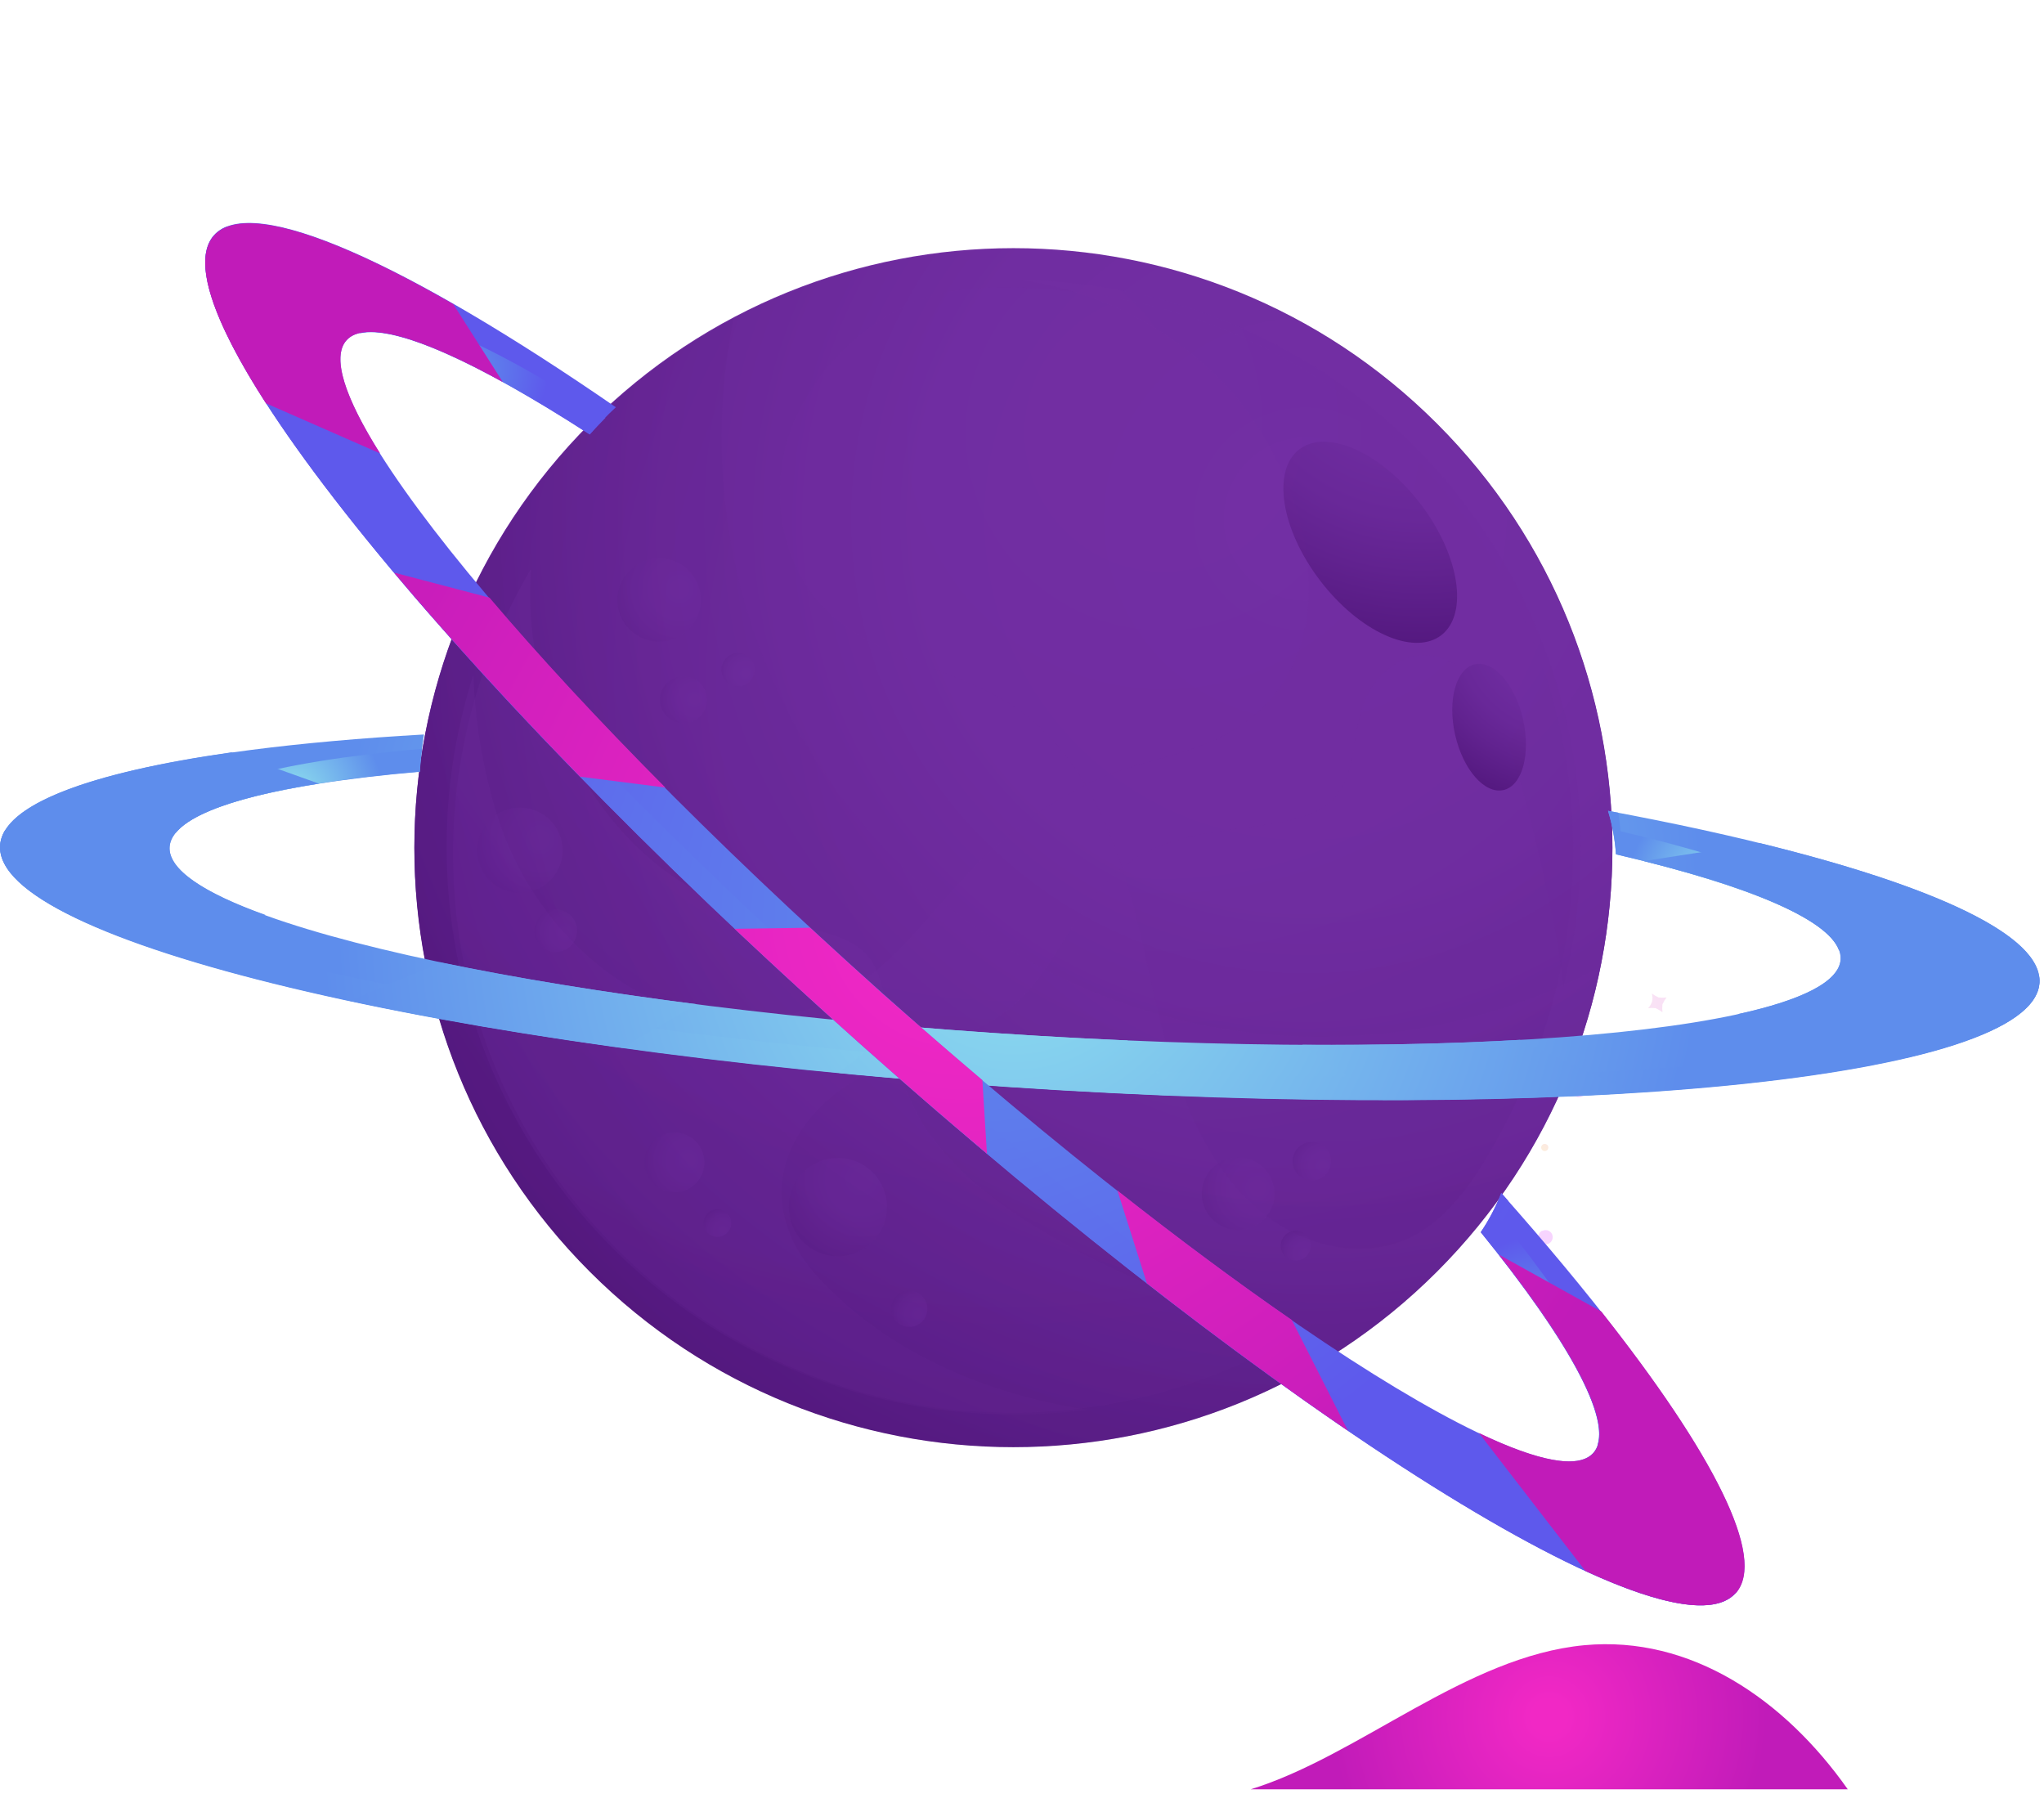 <svg width="245" height="215" viewBox="0 0 245 215" fill="none" xmlns="http://www.w3.org/2000/svg">
<g opacity="0.6">
<path style="mix-blend-mode:screen" opacity="0.5" d="M153.588 119.248C153.78 118.993 153.945 118.718 154.078 118.428C154.112 118.095 154.112 117.76 154.078 117.428C154.333 117.62 154.608 117.784 154.898 117.918C155.214 117.952 155.532 117.952 155.848 117.918C155.655 118.169 155.491 118.44 155.358 118.728C155.323 119.043 155.323 119.362 155.358 119.678C155.108 119.485 154.836 119.324 154.548 119.198C154.227 119.179 153.905 119.196 153.588 119.248Z" fill="url(#paint0_radial_821_1331)"/>
<path style="mix-blend-mode:screen" opacity="0.5" d="M154.918 163.297C155.111 163.046 155.275 162.775 155.408 162.487C155.442 162.155 155.442 161.82 155.408 161.487C155.663 161.68 155.938 161.844 156.228 161.977C156.544 162.012 156.862 162.012 157.178 161.977C156.985 162.228 156.821 162.5 156.688 162.787C156.653 163.103 156.653 163.422 156.688 163.737C156.437 163.545 156.165 163.38 155.878 163.247C155.557 163.228 155.235 163.245 154.918 163.297Z" fill="url(#paint1_radial_821_1331)"/>
<path style="mix-blend-mode:screen" opacity="0.5" d="M197.537 120.828C197.772 120.608 197.939 120.326 198.019 120.014C198.098 119.702 198.087 119.374 197.987 119.068C198.243 119.257 198.518 119.418 198.807 119.548C199.123 119.583 199.441 119.583 199.757 119.548C199.565 119.803 199.4 120.078 199.267 120.368C199.232 120.684 199.232 121.003 199.267 121.318C199.012 121.126 198.737 120.962 198.447 120.828C198.145 120.796 197.84 120.796 197.537 120.828Z" fill="url(#paint2_radial_821_1331)"/>
<path style="mix-blend-mode:screen" opacity="0.6" d="M185.529 137.308C185.557 137.356 185.576 137.41 185.585 137.466C185.593 137.522 185.59 137.579 185.576 137.634C185.562 137.689 185.537 137.74 185.503 137.785C185.47 137.831 185.427 137.869 185.379 137.898C185.28 137.956 185.163 137.973 185.053 137.945C184.942 137.917 184.847 137.846 184.789 137.748C184.76 137.699 184.741 137.645 184.732 137.589C184.724 137.533 184.727 137.476 184.741 137.422C184.755 137.367 184.78 137.315 184.814 137.27C184.847 137.225 184.89 137.187 184.939 137.158C185.037 137.102 185.154 137.086 185.264 137.114C185.374 137.142 185.469 137.211 185.529 137.308ZM188.809 129.868C188.659 129.954 188.538 130.082 188.461 130.237C188.385 130.392 188.356 130.566 188.378 130.737C188.401 130.908 188.474 131.069 188.588 131.198C188.703 131.328 188.853 131.42 189.02 131.464C189.187 131.508 189.363 131.501 189.526 131.445C189.689 131.388 189.832 131.284 189.936 131.146C190.04 131.008 190.1 130.842 190.11 130.67C190.119 130.497 190.077 130.326 189.989 130.178C189.932 130.08 189.856 129.994 189.766 129.925C189.676 129.856 189.573 129.806 189.463 129.777C189.353 129.748 189.239 129.742 189.127 129.757C189.014 129.773 188.906 129.81 188.809 129.868ZM177.809 133.338C177.516 133.511 177.281 133.767 177.134 134.073C176.987 134.38 176.934 134.723 176.982 135.059C177.03 135.396 177.176 135.71 177.402 135.964C177.629 136.217 177.925 136.398 178.254 136.483C178.583 136.568 178.93 136.554 179.251 136.442C179.572 136.33 179.853 136.125 180.058 135.854C180.262 135.583 180.382 135.257 180.402 134.918C180.422 134.578 180.34 134.241 180.169 133.948C179.937 133.564 179.566 133.285 179.132 133.172C178.699 133.058 178.239 133.117 177.849 133.338H177.809ZM184.809 147.518C184.659 147.604 184.538 147.732 184.461 147.887C184.385 148.042 184.356 148.216 184.378 148.387C184.401 148.558 184.474 148.719 184.588 148.848C184.703 148.978 184.853 149.07 185.02 149.114C185.187 149.158 185.363 149.151 185.526 149.094C185.689 149.038 185.832 148.934 185.936 148.796C186.04 148.658 186.1 148.492 186.11 148.32C186.119 148.147 186.077 147.976 185.989 147.828C185.875 147.648 185.698 147.517 185.493 147.459C185.288 147.402 185.069 147.423 184.879 147.518H184.809Z" fill="url(#paint3_radial_821_1331)"/>
</g>
<path style="mix-blend-mode:screen" opacity="0.5" d="M40.799 90.768C40.992 90.517 41.156 90.245 41.289 89.958C41.324 89.642 41.324 89.323 41.289 89.008C41.541 89.197 41.812 89.358 42.099 89.488C42.431 89.526 42.767 89.526 43.099 89.488C42.907 89.743 42.742 90.018 42.609 90.308C42.574 90.624 42.574 90.942 42.609 91.258C42.358 91.065 42.086 90.901 41.799 90.768C41.467 90.729 41.131 90.729 40.799 90.768Z" fill="url(#paint4_radial_821_1331)"/>
<path opacity="0.6" d="M94.959 88.528C95.957 88.989 96.902 89.556 97.779 90.218C98.367 91.143 98.853 92.129 99.229 93.158C99.691 92.164 100.257 91.222 100.919 90.348C101.864 89.759 102.87 89.272 103.919 88.898C102.922 88.438 101.979 87.868 101.109 87.198C100.515 86.275 100.026 85.289 99.649 84.258C99.189 85.253 98.623 86.195 97.959 87.068C97.016 87.663 96.01 88.153 94.959 88.528Z" fill="url(#paint5_radial_821_1331)"/>
<path opacity="0.6" d="M100.548 155.878C99.62 155.666 98.671 155.555 97.718 155.548C96.822 155.871 95.964 156.29 95.158 156.798C95.372 155.87 95.482 154.921 95.488 153.968C95.165 153.072 94.746 152.214 94.238 151.408C95.167 151.621 96.116 151.731 97.068 151.738C97.964 151.415 98.823 150.996 99.628 150.488C99.416 151.417 99.305 152.366 99.298 153.318C99.621 154.214 100.04 155.073 100.548 155.878Z" fill="url(#paint6_radial_821_1331)"/>
<path style="mix-blend-mode:screen" opacity="0.5" d="M120.898 45.518C121.064 45.786 121.202 46.071 121.308 46.368C121.306 46.688 121.27 47.006 121.198 47.318C121.468 47.146 121.757 47.005 122.058 46.898C122.375 46.901 122.69 46.937 122.998 47.008C122.779 46.77 122.632 46.473 122.577 46.154C122.522 45.834 122.561 45.506 122.688 45.208C122.421 45.378 122.136 45.519 121.838 45.628C121.522 45.626 121.207 45.589 120.898 45.518Z" fill="url(#paint7_radial_821_1331)"/>
<path style="mix-blend-mode:screen" opacity="0.6" d="M111.228 62.668C111.301 62.71 111.36 62.774 111.398 62.85C111.435 62.926 111.449 63.011 111.438 63.096C111.427 63.18 111.392 63.259 111.336 63.322C111.28 63.386 111.206 63.432 111.125 63.455C111.043 63.477 110.956 63.474 110.876 63.447C110.795 63.42 110.724 63.37 110.672 63.303C110.62 63.236 110.589 63.155 110.583 63.071C110.577 62.986 110.596 62.901 110.638 62.828C110.666 62.778 110.703 62.735 110.748 62.7C110.793 62.665 110.845 62.639 110.899 62.624C110.954 62.61 111.012 62.606 111.068 62.613C111.124 62.621 111.179 62.639 111.228 62.668ZM106.168 55.668C106.078 55.815 106.034 55.986 106.042 56.159C106.05 56.332 106.109 56.498 106.211 56.637C106.314 56.776 106.456 56.881 106.619 56.939C106.781 56.998 106.958 57.006 107.125 56.963C107.293 56.921 107.444 56.829 107.559 56.7C107.674 56.572 107.749 56.411 107.773 56.24C107.797 56.069 107.769 55.895 107.693 55.739C107.618 55.584 107.497 55.454 107.348 55.368C107.249 55.311 107.14 55.275 107.027 55.261C106.913 55.246 106.799 55.255 106.689 55.286C106.579 55.316 106.476 55.369 106.387 55.439C106.298 55.51 106.223 55.598 106.168 55.698V55.668ZM115.958 59.428C115.844 59.625 115.769 59.842 115.739 60.068C115.709 60.294 115.724 60.523 115.782 60.743C115.841 60.963 115.942 61.17 116.08 61.35C116.218 61.532 116.391 61.683 116.588 61.798C116.785 61.912 117.002 61.986 117.228 62.016C117.454 62.047 117.683 62.032 117.903 61.974C118.123 61.915 118.33 61.814 118.511 61.675C118.692 61.537 118.844 61.365 118.958 61.168C119.187 60.772 119.251 60.302 119.135 59.86C119.019 59.417 118.732 59.039 118.338 58.808C118.141 58.689 117.922 58.611 117.694 58.579C117.466 58.547 117.234 58.562 117.012 58.621C116.789 58.681 116.582 58.785 116.401 58.927C116.219 59.069 116.069 59.246 115.958 59.448V59.428ZM110.118 73.318C110.033 73.465 109.993 73.633 110.004 73.803C110.014 73.972 110.075 74.135 110.178 74.27C110.281 74.405 110.421 74.507 110.582 74.562C110.743 74.617 110.916 74.624 111.08 74.581C111.245 74.538 111.393 74.447 111.505 74.32C111.618 74.193 111.691 74.035 111.714 73.867C111.737 73.698 111.71 73.527 111.636 73.374C111.562 73.221 111.444 73.094 111.298 73.008C111.096 72.897 110.859 72.87 110.638 72.934C110.416 72.998 110.23 73.146 110.118 73.348V73.318Z" fill="url(#paint8_radial_821_1331)"/>
<path style="mix-blend-mode:overlay" d="M189.918 197.178C175.688 198.508 162.918 210.438 149.918 214.448H221.478C213.908 203.698 202.668 195.988 189.918 197.178Z" fill="url(#paint9_radial_821_1331)"/>
<path d="M172.244 152.311C200.284 124.272 200.284 78.81 172.244 50.771C144.205 22.731 98.743 22.731 70.704 50.771C42.664 78.81 42.664 124.272 70.704 152.311C98.743 180.351 144.205 180.351 172.244 152.311Z" fill="url(#paint10_radial_821_1331)"/>
<path d="M172.235 152.416C200.274 124.376 200.274 78.915 172.235 50.875C144.195 22.836 98.734 22.836 70.694 50.875C42.654 78.915 42.654 124.376 70.694 152.416C98.734 180.455 144.195 180.455 172.235 152.416Z" fill="url(#paint11_radial_821_1331)"/>
<path style="mix-blend-mode:multiply" opacity="0.25" d="M141.538 122.268C123.45 117.926 107.753 106.734 97.753 91.049C87.752 75.363 84.231 56.409 87.928 38.178C77.322 43.788 68.29 51.968 61.66 61.969C55.03 71.97 51.012 83.474 49.974 95.428C48.936 107.382 50.911 119.406 55.719 130.4C60.527 141.394 68.013 151.008 77.494 158.362C86.976 165.717 98.149 170.577 109.993 172.5C121.838 174.422 133.975 173.345 145.296 169.367C156.616 165.389 166.759 158.637 174.797 149.727C182.835 140.818 188.512 130.037 191.308 118.368C191.498 117.548 191.658 116.728 191.828 115.898C176.405 124.09 158.517 126.356 141.538 122.268Z" fill="url(#paint12_radial_821_1331)"/>
<path style="mix-blend-mode:screen" opacity="0.25" d="M188.339 107.498C187.36 118.786 183.757 129.689 177.819 139.338C175.619 142.968 172.819 146.488 169.019 148.338C164.129 150.658 158.119 149.768 153.509 146.928C148.899 144.088 145.569 139.518 143.249 134.628C139.249 126.238 138.059 116.878 135.659 107.918C133.259 98.958 129.219 89.828 121.509 84.688C114.569 80.058 105.369 79.168 99.319 73.428C93.269 67.688 92.009 58.198 95.129 50.588C97.596 44.941 101.865 40.27 107.269 37.308C113.269 33.858 120.649 34.208 127.429 34.818C141.554 36.068 154.917 41.768 165.597 51.096C176.276 60.424 183.721 72.9 186.859 86.728C188.403 93.536 188.903 100.54 188.339 107.498Z" fill="url(#paint13_radial_821_1331)"/>
<path style="mix-blend-mode:screen" opacity="0.25" d="M128.478 149.548C121.588 145.758 114.598 141.188 110.408 134.338C108.559 131.076 107.318 127.505 106.748 123.798C106.168 120.798 105.988 116.688 103.828 114.348C101.208 111.528 95.488 111.208 91.958 110.138C88.619 109.185 85.404 107.842 82.378 106.138C75.078 101.818 69.748 94.448 66.568 86.718C64.187 80.837 63.192 74.486 63.658 68.158C55.948 81.169 52.866 96.406 54.914 111.391C56.963 126.375 64.021 140.226 74.94 150.69C85.86 161.154 99.999 167.616 115.057 169.025C130.115 170.433 145.207 166.706 157.878 158.448C147.628 157.988 137.328 154.448 128.478 149.548Z" fill="url(#paint14_radial_821_1331)"/>
<path style="mix-blend-mode:screen" opacity="0.25" d="M98.018 153.038C92.528 147.038 92.138 139.548 97.628 133.428C102.708 127.768 110.228 126.268 116.928 123.348C125.288 119.718 126.608 112.278 132.368 106.008C138.668 99.168 146.238 100.118 154.598 98.318C165.598 95.968 159.738 86.788 165.758 80.798C170.948 75.638 177.118 80.238 179.408 85.588C182.408 92.718 184.248 101.458 185.888 108.968C186.546 112.037 187.047 115.138 187.388 118.258C189.807 108.718 190.125 98.767 188.322 89.091C186.519 79.416 182.637 70.247 176.945 62.218C171.252 54.19 163.885 47.492 155.351 42.589C146.817 37.686 137.321 34.693 127.518 33.818C125.808 33.668 124.108 33.598 122.418 33.568C130.981 34.811 138.957 38.65 145.268 44.568C157.668 56.088 163.878 81.508 144.398 89.188C140.508 90.728 136.338 91.478 132.398 93.018C127.799 95.019 123.546 97.736 119.798 101.068C111.948 107.648 107.078 117.738 96.798 120.998C80.318 126.218 65.018 113.608 59.908 98.708C58.012 92.935 56.948 86.921 56.748 80.848C53.27 91.749 52.598 103.351 54.795 114.58C56.992 125.809 61.987 136.303 69.318 145.088C76.649 153.873 86.078 160.667 96.732 164.84C107.386 169.012 118.921 170.429 130.268 168.958C117.998 167.008 106.348 162.088 98.018 153.038Z" fill="url(#paint15_radial_821_1331)"/>
<path style="mix-blend-mode:screen" opacity="0.89" d="M172.748 76.138C169.428 78.668 162.928 75.728 158.228 69.578C153.528 63.428 152.428 56.378 155.748 53.848C159.068 51.318 165.578 54.248 170.268 60.398C174.958 66.548 176.048 73.598 172.748 76.138Z" fill="url(#paint16_radial_821_1331)"/>
<path style="mix-blend-mode:screen" opacity="0.89" d="M180.209 94.688C177.959 95.198 175.369 92.248 174.419 88.078C173.469 83.908 174.529 80.128 176.779 79.618C179.029 79.108 181.619 82.058 182.559 86.228C183.499 90.398 182.459 94.178 180.209 94.688Z" fill="url(#paint17_radial_821_1331)"/>
<path style="mix-blend-mode:multiply" opacity="0.25" d="M84.418 139.628C84.356 140.336 84.085 141.01 83.64 141.563C83.194 142.117 82.595 142.526 81.917 142.739C81.239 142.952 80.513 142.958 79.831 142.758C79.15 142.558 78.543 142.161 78.087 141.615C77.631 141.07 77.348 140.402 77.272 139.695C77.197 138.989 77.332 138.276 77.662 137.647C77.992 137.017 78.502 136.5 79.126 136.16C79.75 135.821 80.46 135.674 81.168 135.738C82.114 135.825 82.988 136.283 83.597 137.012C84.206 137.741 84.501 138.682 84.418 139.628Z" fill="url(#paint18_radial_821_1331)"/>
<path style="mix-blend-mode:multiply" opacity="0.25" d="M87.638 146.728C87.609 147.055 87.484 147.366 87.278 147.622C87.073 147.878 86.796 148.067 86.483 148.165C86.169 148.264 85.834 148.267 85.519 148.175C85.204 148.083 84.923 147.9 84.712 147.649C84.501 147.397 84.37 147.089 84.334 146.763C84.298 146.436 84.36 146.107 84.512 145.816C84.663 145.525 84.897 145.285 85.185 145.127C85.473 144.969 85.801 144.9 86.128 144.928C86.345 144.947 86.557 145.009 86.75 145.109C86.944 145.21 87.116 145.348 87.256 145.515C87.396 145.682 87.502 145.875 87.568 146.084C87.633 146.292 87.657 146.511 87.638 146.728Z" fill="url(#paint19_radial_821_1331)"/>
<path style="mix-blend-mode:multiply" opacity="0.25" d="M106.063 146.395C107.017 143.285 105.269 139.991 102.159 139.037C99.049 138.083 95.755 139.831 94.801 142.941C93.847 146.051 95.595 149.345 98.705 150.299C101.815 151.253 105.11 149.505 106.063 146.395Z" fill="url(#paint20_radial_821_1331)"/>
<path style="mix-blend-mode:multiply" opacity="0.25" d="M111.149 157.058C111.111 157.484 110.947 157.889 110.679 158.223C110.411 158.556 110.05 158.802 109.643 158.931C109.235 159.06 108.798 159.066 108.387 158.947C107.976 158.829 107.609 158.592 107.333 158.265C107.056 157.939 106.882 157.538 106.833 157.114C106.783 156.689 106.861 156.259 107.055 155.878C107.249 155.496 107.551 155.181 107.924 154.971C108.297 154.762 108.723 154.667 109.149 154.698C109.437 154.718 109.718 154.796 109.975 154.926C110.232 155.056 110.461 155.237 110.647 155.457C110.834 155.677 110.974 155.932 111.06 156.207C111.147 156.482 111.177 156.771 111.149 157.058Z" fill="url(#paint21_radial_821_1331)"/>
<path style="mix-blend-mode:multiply" opacity="0.25" d="M67.419 102.368C67.328 103.375 66.941 104.333 66.307 105.121C65.673 105.909 64.819 106.491 63.854 106.795C62.889 107.098 61.856 107.108 60.885 106.825C59.914 106.542 59.049 105.978 58.399 105.203C57.748 104.429 57.342 103.479 57.23 102.473C57.119 101.468 57.308 100.453 57.773 99.555C58.239 98.656 58.959 97.916 59.845 97.428C60.73 96.939 61.741 96.723 62.749 96.808C63.421 96.865 64.076 97.054 64.675 97.364C65.274 97.675 65.806 98.1 66.24 98.617C66.674 99.134 67.001 99.731 67.204 100.375C67.406 101.019 67.479 101.696 67.419 102.368Z" fill="url(#paint22_radial_821_1331)"/>
<path style="mix-blend-mode:multiply" opacity="0.25" d="M69.159 111.778C69.113 112.282 68.92 112.761 68.602 113.155C68.285 113.549 67.858 113.84 67.375 113.991C66.892 114.142 66.375 114.147 65.89 114.005C65.404 113.863 64.972 113.58 64.647 113.193C64.322 112.805 64.119 112.33 64.064 111.827C64.009 111.324 64.104 110.816 64.338 110.367C64.571 109.918 64.932 109.549 65.376 109.305C65.819 109.061 66.325 108.954 66.829 108.998C67.164 109.027 67.491 109.122 67.79 109.277C68.089 109.433 68.354 109.646 68.571 109.904C68.787 110.162 68.951 110.461 69.052 110.782C69.152 111.104 69.189 111.442 69.159 111.778Z" fill="url(#paint23_radial_821_1331)"/>
<path style="mix-blend-mode:multiply" opacity="0.25" d="M83.989 72.338C83.901 73.323 83.524 74.26 82.905 75.031C82.285 75.802 81.451 76.372 80.507 76.668C79.564 76.965 78.554 76.975 77.605 76.698C76.656 76.42 75.81 75.867 75.175 75.109C74.54 74.351 74.144 73.421 74.037 72.438C73.93 71.455 74.117 70.462 74.575 69.586C75.032 68.709 75.74 67.987 76.607 67.513C77.475 67.038 78.463 66.831 79.448 66.918C80.769 67.035 81.989 67.671 82.841 68.688C83.692 69.704 84.105 71.017 83.989 72.338Z" fill="url(#paint24_radial_821_1331)"/>
<path style="mix-blend-mode:multiply" opacity="0.25" d="M81.929 86.678C83.487 86.678 84.749 85.415 84.749 83.858C84.749 82.301 83.487 81.038 81.929 81.038C80.372 81.038 79.109 82.301 79.109 83.858C79.109 85.415 80.372 86.678 81.929 86.678Z" fill="url(#paint25_radial_821_1331)"/>
<path style="mix-blend-mode:multiply" opacity="0.25" d="M90.458 80.499C90.414 80.887 90.257 81.255 90.007 81.556C89.756 81.856 89.422 82.077 89.047 82.189C88.673 82.302 88.273 82.303 87.898 82.191C87.523 82.079 87.189 81.859 86.938 81.559C86.686 81.259 86.528 80.892 86.484 80.503C86.439 80.114 86.51 79.72 86.686 79.371C86.863 79.022 87.138 78.732 87.478 78.538C87.818 78.344 88.207 78.254 88.598 78.278C88.868 78.296 89.132 78.368 89.374 78.49C89.616 78.612 89.83 78.782 90.004 78.99C90.178 79.198 90.308 79.438 90.386 79.698C90.464 79.957 90.489 80.229 90.458 80.499Z" fill="url(#paint26_radial_821_1331)"/>
<path style="mix-blend-mode:multiply" opacity="0.25" d="M152.75 143.448C152.673 144.307 152.343 145.124 151.802 145.796C151.261 146.467 150.533 146.963 149.709 147.221C148.886 147.479 148.005 147.487 147.178 147.243C146.35 147 145.613 146.517 145.06 145.855C144.507 145.193 144.163 144.382 144.072 143.524C143.98 142.666 144.145 141.801 144.545 141.037C144.945 140.273 145.563 139.645 146.32 139.232C147.078 138.819 147.941 138.64 148.8 138.718C149.949 138.825 151.01 139.382 151.75 140.268C152.49 141.154 152.85 142.298 152.75 143.448Z" fill="url(#paint27_radial_821_1331)"/>
<path style="mix-blend-mode:multiply" opacity="0.25" d="M159.539 139.378C159.5 139.833 159.326 140.267 159.041 140.623C158.755 140.98 158.37 141.244 157.934 141.382C157.498 141.519 157.032 141.525 156.593 141.397C156.154 141.27 155.763 141.015 155.469 140.665C155.175 140.315 154.991 139.886 154.942 139.432C154.892 138.977 154.978 138.518 155.188 138.113C155.399 137.708 155.726 137.374 156.126 137.154C156.527 136.934 156.984 136.838 157.439 136.878C158.049 136.931 158.613 137.225 159.007 137.693C159.4 138.162 159.592 138.768 159.539 139.378Z" fill="url(#paint28_radial_821_1331)"/>
<path style="mix-blend-mode:multiply" opacity="0.25" d="M157.098 149.448C157.069 149.804 156.934 150.143 156.712 150.422C156.49 150.701 156.19 150.908 155.85 151.016C155.51 151.124 155.146 151.129 154.803 151.03C154.461 150.931 154.155 150.732 153.926 150.459C153.696 150.186 153.553 149.851 153.515 149.496C153.476 149.141 153.543 148.783 153.709 148.467C153.874 148.151 154.129 147.891 154.443 147.72C154.756 147.55 155.113 147.476 155.468 147.508C155.94 147.552 156.377 147.78 156.682 148.143C156.987 148.506 157.137 148.976 157.098 149.448Z" fill="url(#paint29_radial_821_1331)"/>
<path d="M192.748 97.178C193.264 98.873 193.582 100.621 193.698 102.388C210.638 106.338 220.908 110.828 220.628 114.998C220.048 123.608 174.738 127.558 119.438 123.828C64.138 120.098 19.748 110.098 20.328 101.498C20.618 97.198 32.078 94.068 50.328 92.498C50.418 90.998 50.598 89.498 50.818 88.028C20.428 89.758 0.468 94.498 0.008 101.328C-0.772 112.768 53.328 125.728 120.828 130.278C188.328 134.828 243.678 129.278 244.448 117.818C244.938 110.718 224.418 103.058 192.748 97.178Z" fill="url(#paint30_radial_821_1331)"/>
<g style="mix-blend-mode:screen">
<path style="mix-blend-mode:screen" d="M193.688 102.389C209.168 105.999 219.058 110.059 220.428 113.919C220.844 113.45 221.103 112.862 221.168 112.239C221.448 108.069 211.168 103.579 194.248 99.629C194.188 98.889 194.088 98.149 193.968 97.409L192.738 97.179C193.254 98.873 193.572 100.621 193.688 102.389Z" fill="url(#paint31_radial_821_1331)"/>
<path style="mix-blend-mode:screen" d="M20.878 98.728C20.869 99.101 20.933 99.471 21.068 99.818C23.868 96.378 34.558 93.818 50.338 92.468C50.338 91.558 50.488 90.648 50.598 89.738C32.518 91.338 21.168 94.448 20.878 98.728Z" fill="url(#paint32_radial_821_1331)"/>
<path style="mix-blend-mode:screen" d="M244.458 117.788C244.474 117.473 244.451 117.157 244.388 116.848C238.108 127.038 185.188 131.788 121.388 127.488C55.688 123.058 2.748 110.658 0.638 99.448C0.283 100.001 0.071 100.633 0.018 101.288C-0.762 112.728 53.338 125.688 120.838 130.238C188.338 134.788 243.688 129.218 244.458 117.788Z" fill="url(#paint33_radial_821_1331)"/>
</g>
<path style="mix-blend-mode:multiply" d="M120.838 130.248C113.918 129.778 107.138 129.248 100.538 128.588L107.638 122.918C111.498 123.258 115.428 123.561 119.428 123.828C124.761 124.188 129.995 124.478 135.128 124.698L140.988 131.318C134.428 131.068 127.748 130.708 120.838 130.248ZM20.328 101.498C20.548 98.248 27.148 95.668 38.228 93.918L27.748 90.168C10.748 92.578 0.348 96.448 0.018 101.298C-0.252 105.298 6.098 109.418 17.308 113.298L31.848 109.668C24.338 106.988 20.148 104.178 20.328 101.498ZM83.508 120.358C72.098 118.898 61.728 117.198 52.828 115.358L41.908 119.948C51.578 122.018 62.588 123.948 74.598 125.578L83.508 120.358ZM182.188 124.628C174.348 125.078 165.568 125.278 156.108 125.218L165.738 131.828C176.528 131.828 186.598 131.548 195.678 130.978L182.188 124.628ZM244.458 117.788C244.838 112.178 232.028 106.218 210.938 101.048L197.038 103.198C211.958 106.948 220.878 111.118 220.618 114.998C220.438 117.658 215.978 119.868 208.278 121.548L228.548 126.768C238.458 124.448 244.218 121.448 244.458 117.788Z" fill="url(#paint34_radial_821_1331)"/>
<path d="M179.939 142.979C179.303 144.633 178.481 146.21 177.489 147.679C188.399 161.169 193.739 171.009 190.969 174.129C185.229 180.569 147.129 155.939 105.859 119.129C64.589 82.319 35.749 47.239 41.529 40.788C44.389 37.578 55.329 42.129 70.689 52.048C71.689 50.919 72.689 49.849 73.819 48.809C48.819 31.569 30.199 23.088 25.649 28.198C18.029 36.758 52.649 80.129 103.049 125.059C153.449 169.989 200.409 199.489 208.049 190.929C212.749 185.639 201.279 167.029 179.939 142.979Z" fill="url(#paint35_radial_821_1331)"/>
<g style="mix-blend-mode:screen">
<path style="mix-blend-mode:screen" d="M177.488 147.679C187.488 160.009 192.758 169.269 191.488 173.159C192.104 173.041 192.667 172.733 193.098 172.279C195.878 169.169 190.538 159.279 179.628 145.829C180.038 145.209 180.408 144.569 180.768 143.909L179.948 142.979C179.31 144.634 178.484 146.21 177.488 147.679Z" fill="url(#paint36_radial_821_1331)"/>
<path style="mix-blend-mode:screen" d="M43.659 38.949C43.418 39.242 43.241 39.583 43.139 39.949C47.449 38.949 57.419 43.499 70.689 52.079C71.289 51.389 71.929 50.729 72.569 50.079C57.349 40.239 46.499 35.749 43.659 38.949Z" fill="url(#paint37_radial_821_1331)"/>
<path style="mix-blend-mode:screen" d="M208.029 190.928C208.234 190.69 208.409 190.428 208.549 190.148C197.359 194.348 152.769 165.688 105.169 123.218C56.169 79.478 22.029 37.218 27.269 27.128C26.648 27.343 26.091 27.711 25.649 28.198C18.029 36.758 52.649 80.128 103.049 125.058C153.449 169.988 200.409 199.448 208.029 190.928Z" fill="url(#paint38_radial_821_1331)"/>
</g>
<path style="mix-blend-mode:multiply" d="M103.049 125.059C97.876 120.445 92.876 115.865 88.049 111.319L97.109 111.189C99.949 113.815 102.856 116.462 105.829 119.129C109.843 122.675 113.816 126.115 117.749 129.449L118.299 138.269C113.266 134.035 108.183 129.632 103.049 125.059ZM41.529 40.789C43.689 38.369 50.469 40.369 60.269 45.789L54.329 36.449C39.429 27.899 28.909 24.569 25.649 28.239C22.999 31.239 25.459 38.379 31.879 48.339L45.559 54.339C41.309 47.589 39.749 42.799 41.529 40.789ZM79.749 94.389C71.659 86.249 64.539 78.549 58.669 71.629L47.239 68.629C53.589 76.189 61.089 84.429 69.529 93.089L79.749 94.389ZM154.839 158.199C148.389 153.749 141.349 148.529 133.939 142.689L137.469 153.809C145.959 160.429 154.069 166.359 161.569 171.469L154.839 158.199ZM208.069 190.929C211.799 186.739 205.369 174.179 191.939 157.189L179.669 150.369C189.119 162.469 193.589 171.219 191.009 174.129C189.229 176.129 184.359 175.129 177.269 171.749L190.029 188.279C199.209 192.519 205.609 193.649 208.029 190.929H208.069Z" fill="url(#paint39_radial_821_1331)"/>
<defs>
<radialGradient id="paint0_radial_821_1331" cx="0" cy="0" r="1" gradientUnits="userSpaceOnUse" gradientTransform="translate(131.173 172.915) rotate(-120.669) scale(101.195 101.195)">
<stop offset="0.06" stop-color="#FCE085"/>
<stop offset="0.96" stop-color="#E988FD"/>
</radialGradient>
<radialGradient id="paint1_radial_821_1331" cx="0" cy="0" r="1" gradientUnits="userSpaceOnUse" gradientTransform="translate(125.492 127.717) rotate(-120.669) scale(101.195 101.195)">
<stop offset="0.06" stop-color="#FCE085"/>
<stop offset="0.96" stop-color="#E988FD"/>
</radialGradient>
<radialGradient id="paint2_radial_821_1331" cx="0" cy="0" r="1" gradientUnits="userSpaceOnUse" gradientTransform="translate(125.491 127.718) rotate(-120.669) scale(101.185 101.185)">
<stop offset="0.06" stop-color="#FCE085"/>
<stop offset="0.96" stop-color="#E988FD"/>
</radialGradient>
<radialGradient id="paint3_radial_821_1331" cx="0" cy="0" r="1" gradientUnits="userSpaceOnUse" gradientTransform="translate(183.559 139.438) scale(8.27 8.27)">
<stop offset="0.06" stop-color="#FCE085"/>
<stop offset="0.96" stop-color="#E988FD"/>
</radialGradient>
<radialGradient id="paint4_radial_821_1331" cx="0" cy="0" r="1" gradientUnits="userSpaceOnUse" gradientTransform="translate(-31.283 98.063) rotate(-120.669) scale(101.195 101.195)">
<stop offset="0.06" stop-color="#FCE085"/>
<stop offset="0.96" stop-color="#E988FD"/>
</radialGradient>
<radialGradient id="paint5_radial_821_1331" cx="0" cy="0" r="1" gradientUnits="userSpaceOnUse" gradientTransform="translate(99.409 88.708) rotate(180) scale(4.45 4.45)">
<stop offset="0.06" stop-color="#FCE085"/>
<stop offset="0.96" stop-color="#E988FD"/>
</radialGradient>
<radialGradient id="paint6_radial_821_1331" cx="0" cy="0" r="1" gradientUnits="userSpaceOnUse" gradientTransform="translate(97.388 153.648) rotate(180) scale(3.16 3.16)">
<stop offset="0.06" stop-color="#FCE085"/>
<stop offset="0.96" stop-color="#E988FD"/>
</radialGradient>
<radialGradient id="paint7_radial_821_1331" cx="0" cy="0" r="1" gradientUnits="userSpaceOnUse" gradientTransform="translate(45.438 32.682) rotate(125.31) scale(101.22 101.22)">
<stop offset="0.06" stop-color="#FCE085"/>
<stop offset="0.96" stop-color="#E988FD"/>
</radialGradient>
<radialGradient id="paint8_radial_821_1331" cx="0" cy="0" r="1" gradientUnits="userSpaceOnUse" gradientTransform="translate(112.608 64.958) scale(8.27 8.27)">
<stop offset="0.06" stop-color="#FCE085"/>
<stop offset="0.96" stop-color="#E988FD"/>
</radialGradient>
<radialGradient id="paint9_radial_821_1331" cx="0" cy="0" r="1" gradientUnits="userSpaceOnUse" gradientTransform="translate(185.688 205.748) scale(26.04 26.04)">
<stop offset="0.08" stop-color="#F128C5"/>
<stop offset="1" stop-color="#C11BB9"/>
</radialGradient>
<radialGradient id="paint10_radial_821_1331" cx="0" cy="0" r="1" gradientUnits="userSpaceOnUse" gradientTransform="translate(119.313 48.462) rotate(5.268) scale(170.763)">
<stop offset="0.02" stop-color="#732FA4"/>
<stop offset="0.35" stop-color="#702DA1"/>
<stop offset="0.62" stop-color="#682797"/>
<stop offset="0.86" stop-color="#591D86"/>
<stop offset="1" stop-color="#51167B"/>
</radialGradient>
<radialGradient id="paint11_radial_821_1331" cx="0" cy="0" r="1" gradientUnits="userSpaceOnUse" gradientTransform="translate(156.084 61.855) rotate(5.268) scale(130.423)">
<stop offset="0.02" stop-color="#732FA4"/>
<stop offset="0.35" stop-color="#702DA1"/>
<stop offset="0.62" stop-color="#682797"/>
<stop offset="0.86" stop-color="#591D86"/>
<stop offset="1" stop-color="#51167B"/>
</radialGradient>
<radialGradient id="paint12_radial_821_1331" cx="0" cy="0" r="1" gradientUnits="userSpaceOnUse" gradientTransform="translate(159.207 80.631) rotate(13.48) scale(115.88 115.88)">
<stop offset="0.02" stop-color="#732FA4"/>
<stop offset="0.35" stop-color="#702DA1"/>
<stop offset="0.62" stop-color="#682797"/>
<stop offset="0.86" stop-color="#591D86"/>
<stop offset="1" stop-color="#51167B"/>
</radialGradient>
<radialGradient id="paint13_radial_821_1331" cx="0" cy="0" r="1" gradientUnits="userSpaceOnUse" gradientTransform="translate(139.858 51.612) rotate(5.143) scale(128.768 128.768)">
<stop offset="0.02" stop-color="#732FA4"/>
<stop offset="0.35" stop-color="#702DA1"/>
<stop offset="0.62" stop-color="#682797"/>
<stop offset="0.77" stop-color="#60218D"/>
<stop offset="1" stop-color="#51167B"/>
</radialGradient>
<radialGradient id="paint14_radial_821_1331" cx="0" cy="0" r="1" gradientUnits="userSpaceOnUse" gradientTransform="translate(120.377 53.438) rotate(5.143) scale(159.874 159.874)">
<stop offset="0.02" stop-color="#732FA4"/>
<stop offset="0.35" stop-color="#702DA1"/>
<stop offset="0.62" stop-color="#682797"/>
<stop offset="0.77" stop-color="#60218D"/>
<stop offset="1" stop-color="#51167B"/>
</radialGradient>
<radialGradient id="paint15_radial_821_1331" cx="0" cy="0" r="1" gradientUnits="userSpaceOnUse" gradientTransform="translate(120.421 52.061) rotate(5.143) scale(162.153 162.153)">
<stop offset="0.02" stop-color="#732FA4"/>
<stop offset="0.35" stop-color="#702DA1"/>
<stop offset="0.62" stop-color="#682797"/>
<stop offset="0.77" stop-color="#60218D"/>
<stop offset="1" stop-color="#51167B"/>
</radialGradient>
<radialGradient id="paint16_radial_821_1331" cx="0" cy="0" r="1" gradientUnits="userSpaceOnUse" gradientTransform="translate(170.277 38.168) rotate(52.67) scale(39.31 39.31)">
<stop offset="0.02" stop-color="#732FA4"/>
<stop offset="0.35" stop-color="#702DA1"/>
<stop offset="0.62" stop-color="#682797"/>
<stop offset="0.77" stop-color="#60218D"/>
<stop offset="1" stop-color="#51167B"/>
</radialGradient>
<radialGradient id="paint17_radial_821_1331" cx="0" cy="0" r="1" gradientUnits="userSpaceOnUse" gradientTransform="translate(187.653 75.073) rotate(77.16) scale(21.69 21.69)">
<stop offset="0.02" stop-color="#732FA4"/>
<stop offset="0.35" stop-color="#702DA1"/>
<stop offset="0.62" stop-color="#682797"/>
<stop offset="0.77" stop-color="#60218D"/>
<stop offset="1" stop-color="#51167B"/>
</radialGradient>
<radialGradient id="paint18_radial_821_1331" cx="0" cy="0" r="1" gradientUnits="userSpaceOnUse" gradientTransform="translate(82.519 139.066) rotate(5.143) scale(6.536 6.536)">
<stop offset="0.02" stop-color="#732FA4"/>
<stop offset="0.35" stop-color="#702DA1"/>
<stop offset="0.62" stop-color="#682797"/>
<stop offset="0.86" stop-color="#591D86"/>
<stop offset="1" stop-color="#51167B"/>
</radialGradient>
<radialGradient id="paint19_radial_821_1331" cx="0" cy="0" r="1" gradientUnits="userSpaceOnUse" gradientTransform="translate(86.713 147.458) rotate(5.143) scale(3.032 3.032)">
<stop offset="0.02" stop-color="#732FA4"/>
<stop offset="0.35" stop-color="#702DA1"/>
<stop offset="0.62" stop-color="#682797"/>
<stop offset="0.86" stop-color="#591D86"/>
<stop offset="1" stop-color="#51167B"/>
</radialGradient>
<radialGradient id="paint20_radial_821_1331" cx="0" cy="0" r="1" gradientUnits="userSpaceOnUse" gradientTransform="translate(103.312 141.314) rotate(5.1) scale(10.69)">
<stop offset="0.02" stop-color="#732FA4"/>
<stop offset="0.35" stop-color="#702DA1"/>
<stop offset="0.62" stop-color="#682797"/>
<stop offset="0.86" stop-color="#591D86"/>
<stop offset="1" stop-color="#51167B"/>
</radialGradient>
<radialGradient id="paint21_radial_821_1331" cx="0" cy="0" r="1" gradientUnits="userSpaceOnUse" gradientTransform="translate(110.054 157.513) rotate(5.143) scale(3.966 3.966)">
<stop offset="0.02" stop-color="#732FA4"/>
<stop offset="0.35" stop-color="#702DA1"/>
<stop offset="0.62" stop-color="#682797"/>
<stop offset="0.86" stop-color="#591D86"/>
<stop offset="1" stop-color="#51167B"/>
</radialGradient>
<radialGradient id="paint22_radial_821_1331" cx="0" cy="0" r="1" gradientUnits="userSpaceOnUse" gradientTransform="translate(64.708 100.627) rotate(5.143) scale(9.328 9.328)">
<stop offset="0.02" stop-color="#732FA4"/>
<stop offset="0.35" stop-color="#702DA1"/>
<stop offset="0.62" stop-color="#682797"/>
<stop offset="0.86" stop-color="#591D86"/>
<stop offset="1" stop-color="#51167B"/>
</radialGradient>
<radialGradient id="paint23_radial_821_1331" cx="0" cy="0" r="1" gradientUnits="userSpaceOnUse" gradientTransform="translate(67.728 111.766) rotate(5.143) scale(4.669 4.669)">
<stop offset="0.02" stop-color="#732FA4"/>
<stop offset="0.35" stop-color="#702DA1"/>
<stop offset="0.62" stop-color="#682797"/>
<stop offset="0.86" stop-color="#591D86"/>
<stop offset="1" stop-color="#51167B"/>
</radialGradient>
<radialGradient id="paint24_radial_821_1331" cx="0" cy="0" r="1" gradientUnits="userSpaceOnUse" gradientTransform="translate(81.435 70.579) rotate(5.143) scale(9.097 9.097)">
<stop offset="0.02" stop-color="#732FA4"/>
<stop offset="0.35" stop-color="#702DA1"/>
<stop offset="0.62" stop-color="#682797"/>
<stop offset="0.86" stop-color="#591D86"/>
<stop offset="1" stop-color="#51167B"/>
</radialGradient>
<radialGradient id="paint25_radial_821_1331" cx="0" cy="0" r="1" gradientUnits="userSpaceOnUse" gradientTransform="translate(83.267 83.829) rotate(5.143) scale(5.131 5.131)">
<stop offset="0.02" stop-color="#732FA4"/>
<stop offset="0.35" stop-color="#702DA1"/>
<stop offset="0.62" stop-color="#682797"/>
<stop offset="0.86" stop-color="#591D86"/>
<stop offset="1" stop-color="#51167B"/>
</radialGradient>
<radialGradient id="paint26_radial_821_1331" cx="0" cy="0" r="1" gradientUnits="userSpaceOnUse" gradientTransform="translate(89.403 80.722) rotate(5.143) scale(3.735 3.735)">
<stop offset="0.02" stop-color="#732FA4"/>
<stop offset="0.35" stop-color="#702DA1"/>
<stop offset="0.62" stop-color="#682797"/>
<stop offset="0.86" stop-color="#591D86"/>
<stop offset="1" stop-color="#51167B"/>
</radialGradient>
<radialGradient id="paint27_radial_821_1331" cx="0" cy="0" r="1" gradientUnits="userSpaceOnUse" gradientTransform="translate(150.73 142.402) rotate(5.143) scale(7.932 7.932)">
<stop offset="0.02" stop-color="#732FA4"/>
<stop offset="0.35" stop-color="#702DA1"/>
<stop offset="0.62" stop-color="#682797"/>
<stop offset="0.86" stop-color="#591D86"/>
<stop offset="1" stop-color="#51167B"/>
</radialGradient>
<radialGradient id="paint28_radial_821_1331" cx="0" cy="0" r="1" gradientUnits="userSpaceOnUse" gradientTransform="translate(158.572 139.721) rotate(5.143) scale(4.197 4.197)">
<stop offset="0.02" stop-color="#732FA4"/>
<stop offset="0.35" stop-color="#702DA1"/>
<stop offset="0.62" stop-color="#682797"/>
<stop offset="0.86" stop-color="#591D86"/>
<stop offset="1" stop-color="#51167B"/>
</radialGradient>
<radialGradient id="paint29_radial_821_1331" cx="0" cy="0" r="1" gradientUnits="userSpaceOnUse" gradientTransform="translate(156.371 150.169) rotate(5.143) scale(3.263 3.263)">
<stop offset="0.02" stop-color="#732FA4"/>
<stop offset="0.35" stop-color="#702DA1"/>
<stop offset="0.62" stop-color="#682797"/>
<stop offset="0.86" stop-color="#591D86"/>
<stop offset="1" stop-color="#51167B"/>
</radialGradient>
<radialGradient id="paint30_radial_821_1331" cx="0" cy="0" r="1" gradientUnits="userSpaceOnUse" gradientTransform="translate(122.243 109.556) rotate(36.59) scale(87.87 87.87)">
<stop stop-color="#8EE1EE"/>
<stop offset="0.94" stop-color="#5E8DEC"/>
</radialGradient>
<radialGradient id="paint31_radial_821_1331" cx="0" cy="0" r="1" gradientUnits="userSpaceOnUse" gradientTransform="translate(206.073 106.238) rotate(27.332) scale(11.681 11.681)">
<stop stop-color="#8EE1EE"/>
<stop offset="0.94" stop-color="#5E8DEC"/>
</radialGradient>
<radialGradient id="paint32_radial_821_1331" cx="0" cy="0" r="1" gradientUnits="userSpaceOnUse" gradientTransform="translate(35.022 95.249) rotate(27.332) scale(11.531 11.531)">
<stop stop-color="#8EE1EE"/>
<stop offset="0.94" stop-color="#5E8DEC"/>
</radialGradient>
<radialGradient id="paint33_radial_821_1331" cx="0" cy="0" r="1" gradientUnits="userSpaceOnUse" gradientTransform="translate(120.85 111.405) rotate(27.332) scale(87.602 87.602)">
<stop stop-color="#8EE1EE"/>
<stop offset="0.94" stop-color="#5E8DEC"/>
</radialGradient>
<radialGradient id="paint34_radial_821_1331" cx="0" cy="0" r="1" gradientUnits="userSpaceOnUse" gradientTransform="translate(121.499 110.149) rotate(27.332) scale(88.022 88.022)">
<stop stop-color="#8EE1EE"/>
<stop offset="0.94" stop-color="#5E8DEC"/>
</radialGradient>
<radialGradient id="paint35_radial_821_1331" cx="0" cy="0" r="1" gradientUnits="userSpaceOnUse" gradientTransform="translate(117.491 109.819) rotate(74.291) scale(87.628 87.628)">
<stop stop-color="#5E8DEC"/>
<stop offset="0.84" stop-color="#5E59EC"/>
</radialGradient>
<radialGradient id="paint36_radial_821_1331" cx="0" cy="0" r="1" gradientUnits="userSpaceOnUse" gradientTransform="translate(184.329 158.008) rotate(65.225) scale(11.686 11.686)">
<stop stop-color="#5E8DEC"/>
<stop offset="0.84" stop-color="#5E59EC"/>
</radialGradient>
<radialGradient id="paint37_radial_821_1331" cx="0" cy="0" r="1" gradientUnits="userSpaceOnUse" gradientTransform="translate(56.022 44.244) rotate(65.225) scale(11.536 11.536)">
<stop stop-color="#5E8DEC"/>
<stop offset="0.84" stop-color="#5E59EC"/>
</radialGradient>
<radialGradient id="paint38_radial_821_1331" cx="0" cy="0" r="1" gradientUnits="userSpaceOnUse" gradientTransform="translate(113.86 109.72) rotate(65.225) scale(87.647 87.647)">
<stop stop-color="#5E8DEC"/>
<stop offset="0.84" stop-color="#5E59EC"/>
</radialGradient>
<radialGradient id="paint39_radial_821_1331" cx="0" cy="0" r="1" gradientUnits="userSpaceOnUse" gradientTransform="translate(115.144 109.128) rotate(65.225) scale(88.058)">
<stop offset="0.08" stop-color="#F128C5"/>
<stop offset="1" stop-color="#C11BB9"/>
</radialGradient>
</defs>
</svg>
